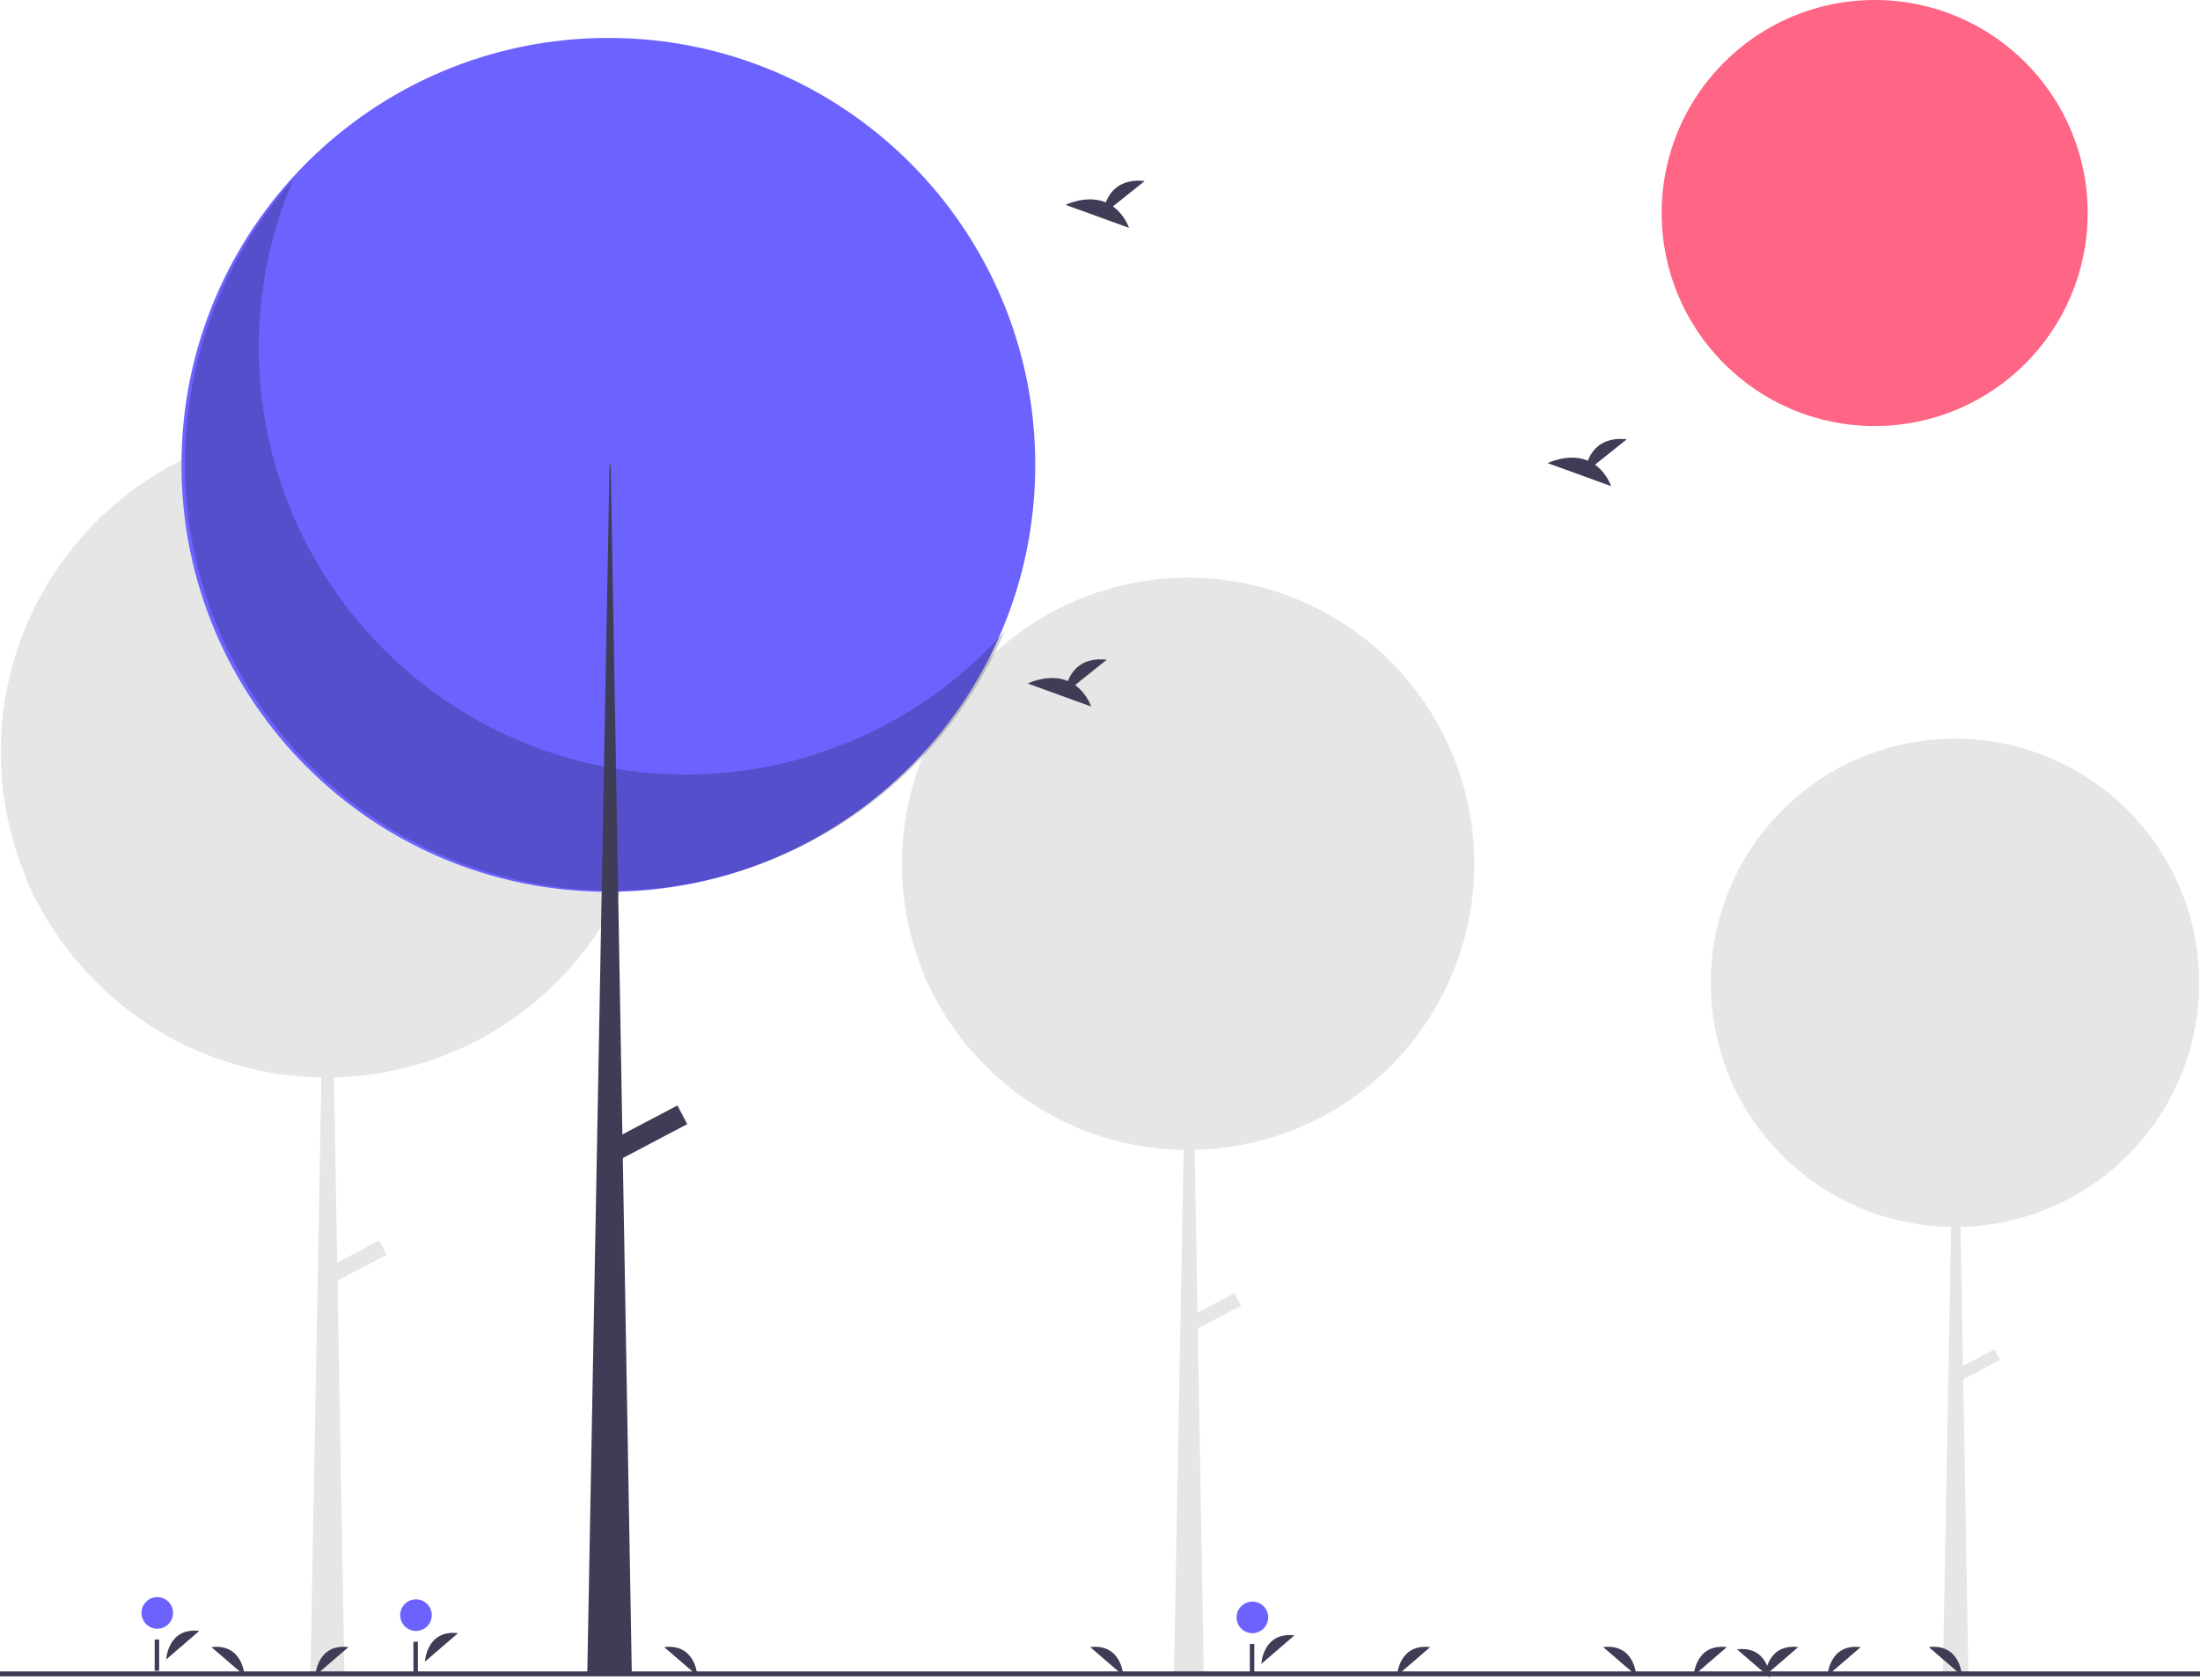 <svg width="888" height="678" viewBox="0 0 888 678" fill="none" xmlns="http://www.w3.org/2000/svg">
<g clip-path="url(#clip0_1_2)">
<path d="M887.675 396.659C887.667 382.038 884.407 367.601 878.13 354.395C871.854 341.19 862.719 329.545 851.386 320.306C840.054 311.067 826.808 304.465 812.609 300.977C798.409 297.49 783.612 297.205 769.289 300.142C754.966 303.08 741.475 309.167 729.795 317.963C718.115 326.758 708.538 338.042 701.757 350.996C694.976 363.95 691.162 378.25 690.591 392.86C690.02 407.47 692.706 422.025 698.454 435.469C698.358 435.361 698.258 435.257 698.162 435.149C702.541 445.355 708.611 454.748 716.116 462.932C716.139 462.957 716.162 462.981 716.184 463.006C716.79 463.666 717.399 464.322 718.022 464.966C727.031 474.361 737.816 481.874 749.752 487.068C761.687 492.261 774.536 495.032 787.551 495.219L784.22 676.148H794.512L792.429 556.733L807.316 548.895L805.045 544.582L792.334 551.274L791.356 495.21C817.102 494.62 841.595 483.978 859.596 465.56C877.596 447.143 887.674 422.412 887.675 396.659Z" fill="#E6E6E6"/>
<path d="M595.087 348.612C595.078 331.477 591.257 314.558 583.902 299.082C576.547 283.606 565.841 269.96 552.56 259.133C539.28 248.306 523.757 240.568 507.116 236.481C490.476 232.394 473.135 232.06 456.349 235.502C439.564 238.945 423.754 246.079 410.066 256.386C396.378 266.694 385.154 279.917 377.208 295.098C369.262 310.279 364.792 327.038 364.122 344.159C363.453 361.281 366.601 378.338 373.337 394.093C373.224 393.967 373.108 393.845 372.995 393.719C378.127 405.679 385.24 416.686 394.036 426.278C394.062 426.307 394.089 426.335 394.116 426.364C394.825 427.137 395.539 427.907 396.269 428.661C406.826 439.672 419.466 448.476 433.454 454.563C447.441 460.649 462.499 463.896 477.752 464.115L473.848 676.148H485.908L483.467 536.204L500.913 527.019L498.252 521.964L483.356 529.806L482.21 464.105C512.382 463.413 541.086 450.941 562.181 429.358C583.276 407.774 595.087 378.792 595.087 348.612Z" fill="#E6E6E6"/>
<path d="M263.259 303.418C263.249 283.919 258.901 264.666 250.531 247.055C242.16 229.443 229.977 213.915 214.864 201.593C199.751 189.272 182.086 180.467 163.15 175.816C144.213 171.165 124.48 170.784 105.378 174.702C86.276 178.62 68.285 186.738 52.709 198.467C37.132 210.197 24.36 225.245 15.317 242.521C6.274 259.796 1.187 278.867 0.426 298.352C-0.336 317.836 3.246 337.246 10.912 355.175C10.784 355.032 10.651 354.893 10.523 354.749C16.362 368.359 24.457 380.886 34.467 391.801C34.497 391.834 34.527 391.866 34.557 391.899C35.365 392.779 36.177 393.655 37.008 394.513C49.022 407.043 63.405 417.062 79.323 423.988C95.241 430.914 112.376 434.61 129.733 434.859L125.291 676.148H139.016L136.238 516.895L156.091 506.442L153.062 500.69L136.111 509.614L134.807 434.847C169.142 434.06 201.807 419.867 225.812 395.305C249.818 370.744 263.258 337.763 263.259 303.418Z" fill="#E6E6E6"/>
<path d="M756.685 171.952C804.169 171.952 842.661 133.459 842.661 85.976C842.661 38.493 804.169 0 756.685 0C709.202 0 670.71 38.493 670.71 85.976C670.71 133.459 709.202 171.952 756.685 171.952Z" fill="#FF6584"/>
<path d="M245.559 359.928C340.724 359.928 417.871 282.781 417.871 187.616C417.871 92.451 340.724 15.305 245.559 15.305C150.394 15.305 73.247 92.451 73.247 187.616C73.247 282.781 150.394 359.928 245.559 359.928Z" fill="#6C63FF"/>
<path opacity="0.2" d="M118.329 72.526C102.257 110.123 100.076 152.21 112.178 191.267C124.28 230.324 149.875 263.805 184.39 285.728C218.905 307.65 260.09 316.586 300.587 310.938C341.084 305.289 378.252 285.425 405.452 254.895C395.633 277.866 380.938 298.427 362.384 315.154C343.831 331.881 321.862 344.374 298.001 351.769C274.139 359.163 248.956 361.28 224.195 357.975C199.433 354.67 175.687 346.022 154.6 332.628C133.513 319.234 115.591 301.417 102.074 280.409C88.557 259.401 79.769 235.705 76.319 210.964C72.869 186.223 74.839 161.027 82.093 137.123C89.347 113.218 101.711 91.177 118.329 72.526Z" fill="black"/>
<path d="M246.032 187.616H246.506L255.027 676.148H237.038L246.032 187.616Z" fill="#3F3D56"/>
<path d="M273.438 446.177L244.954 461.173L248.923 468.713L277.407 453.717L273.438 446.177Z" fill="#3F3D56"/>
<path d="M509.115 671.579C509.115 671.579 509.737 658.552 522.482 660.066Z" fill="#3F3D56"/>
<path d="M505.514 659.182C509.037 659.182 511.893 656.326 511.893 652.803C511.893 649.28 509.037 646.425 505.514 646.425C501.991 646.425 499.135 649.28 499.135 652.803C499.135 656.326 501.991 659.182 505.514 659.182Z" fill="#6C63FF"/>
<path d="M506.277 663.545H504.476V676.148H506.277V663.545Z" fill="#3F3D56"/>
<path d="M67.083 669.778C67.083 669.778 67.705 656.751 80.449 658.265Z" fill="#3F3D56"/>
<path d="M63.482 657.381C67.005 657.381 69.861 654.526 69.861 651.003C69.861 647.48 67.005 644.624 63.482 644.624C59.959 644.624 57.103 647.48 57.103 651.003C57.103 654.526 59.959 657.381 63.482 657.381Z" fill="#6C63FF"/>
<path d="M64.245 661.744H62.444V674.348H64.245V661.744Z" fill="#3F3D56"/>
<path d="M171.514 670.678C171.514 670.678 172.136 657.652 184.881 659.166Z" fill="#3F3D56"/>
<path d="M167.913 658.282C171.436 658.282 174.292 655.426 174.292 651.903C174.292 648.38 171.436 645.524 167.913 645.524C164.39 645.524 161.534 648.38 161.534 651.903C161.534 655.426 164.39 658.282 167.913 658.282Z" fill="#6C63FF"/>
<path d="M168.676 662.644H166.875V675.248H168.676V662.644Z" fill="#3F3D56"/>
<path d="M449.243 83.299L462.038 73.065C452.098 71.969 448.014 77.389 446.343 81.68C438.578 78.456 430.124 82.681 430.124 82.681L455.724 91.975C454.433 88.526 452.185 85.516 449.243 83.299Z" fill="#3F3D56"/>
<path d="M643.827 187.54L656.622 177.306C646.682 176.21 642.598 181.631 640.927 185.921C633.161 182.697 624.708 186.923 624.708 186.923L650.308 196.216C649.016 192.767 646.768 189.757 643.827 187.54Z" fill="#3F3D56"/>
<path d="M433.955 276.492L446.749 266.259C436.81 265.162 432.726 270.583 431.054 274.874C423.289 271.649 414.835 275.875 414.835 275.875L440.435 285.169C439.144 281.72 436.896 278.71 433.955 276.492Z" fill="#3F3D56"/>
<path d="M683.655 676.307C683.655 676.307 684.277 663.28 697.022 664.794Z" fill="#3F3D56"/>
<path d="M563.919 676.307C563.919 676.307 564.541 663.28 577.286 664.794Z" fill="#3F3D56"/>
<path d="M127.289 676.307C127.289 676.307 127.91 663.28 140.655 664.794Z" fill="#3F3D56"/>
<path d="M737.671 676.307C737.671 676.307 738.293 663.28 751.038 664.794Z" fill="#3F3D56"/>
<path d="M712.464 676.307C712.464 676.307 713.086 663.28 725.83 664.794Z" fill="#3F3D56"/>
<path d="M660.465 676.307C660.465 676.307 659.843 663.28 647.099 664.794Z" fill="#3F3D56"/>
<path d="M453.403 676.307C453.403 676.307 452.781 663.28 440.037 664.794Z" fill="#3F3D56"/>
<path d="M281.452 676.307C281.452 676.307 280.83 663.28 268.085 664.794Z" fill="#3F3D56"/>
<path d="M98.697 676.307C98.697 676.307 98.075 663.28 85.331 664.794Z" fill="#3F3D56"/>
<path d="M791.904 676.307C791.904 676.307 791.283 663.28 778.538 664.794Z" fill="#3F3D56"/>
<path d="M714.481 677.207C714.481 677.207 713.859 664.18 701.115 665.694Z" fill="#3F3D56"/>
<path d="M888 674.604H0V676.604H888V674.604Z" fill="#3F3D56"/>
</g>
<defs>
<clipPath id="clip0_1_2">
<rect width="888" height="677.207" fill="white"/>
</clipPath>
</defs>
</svg>
